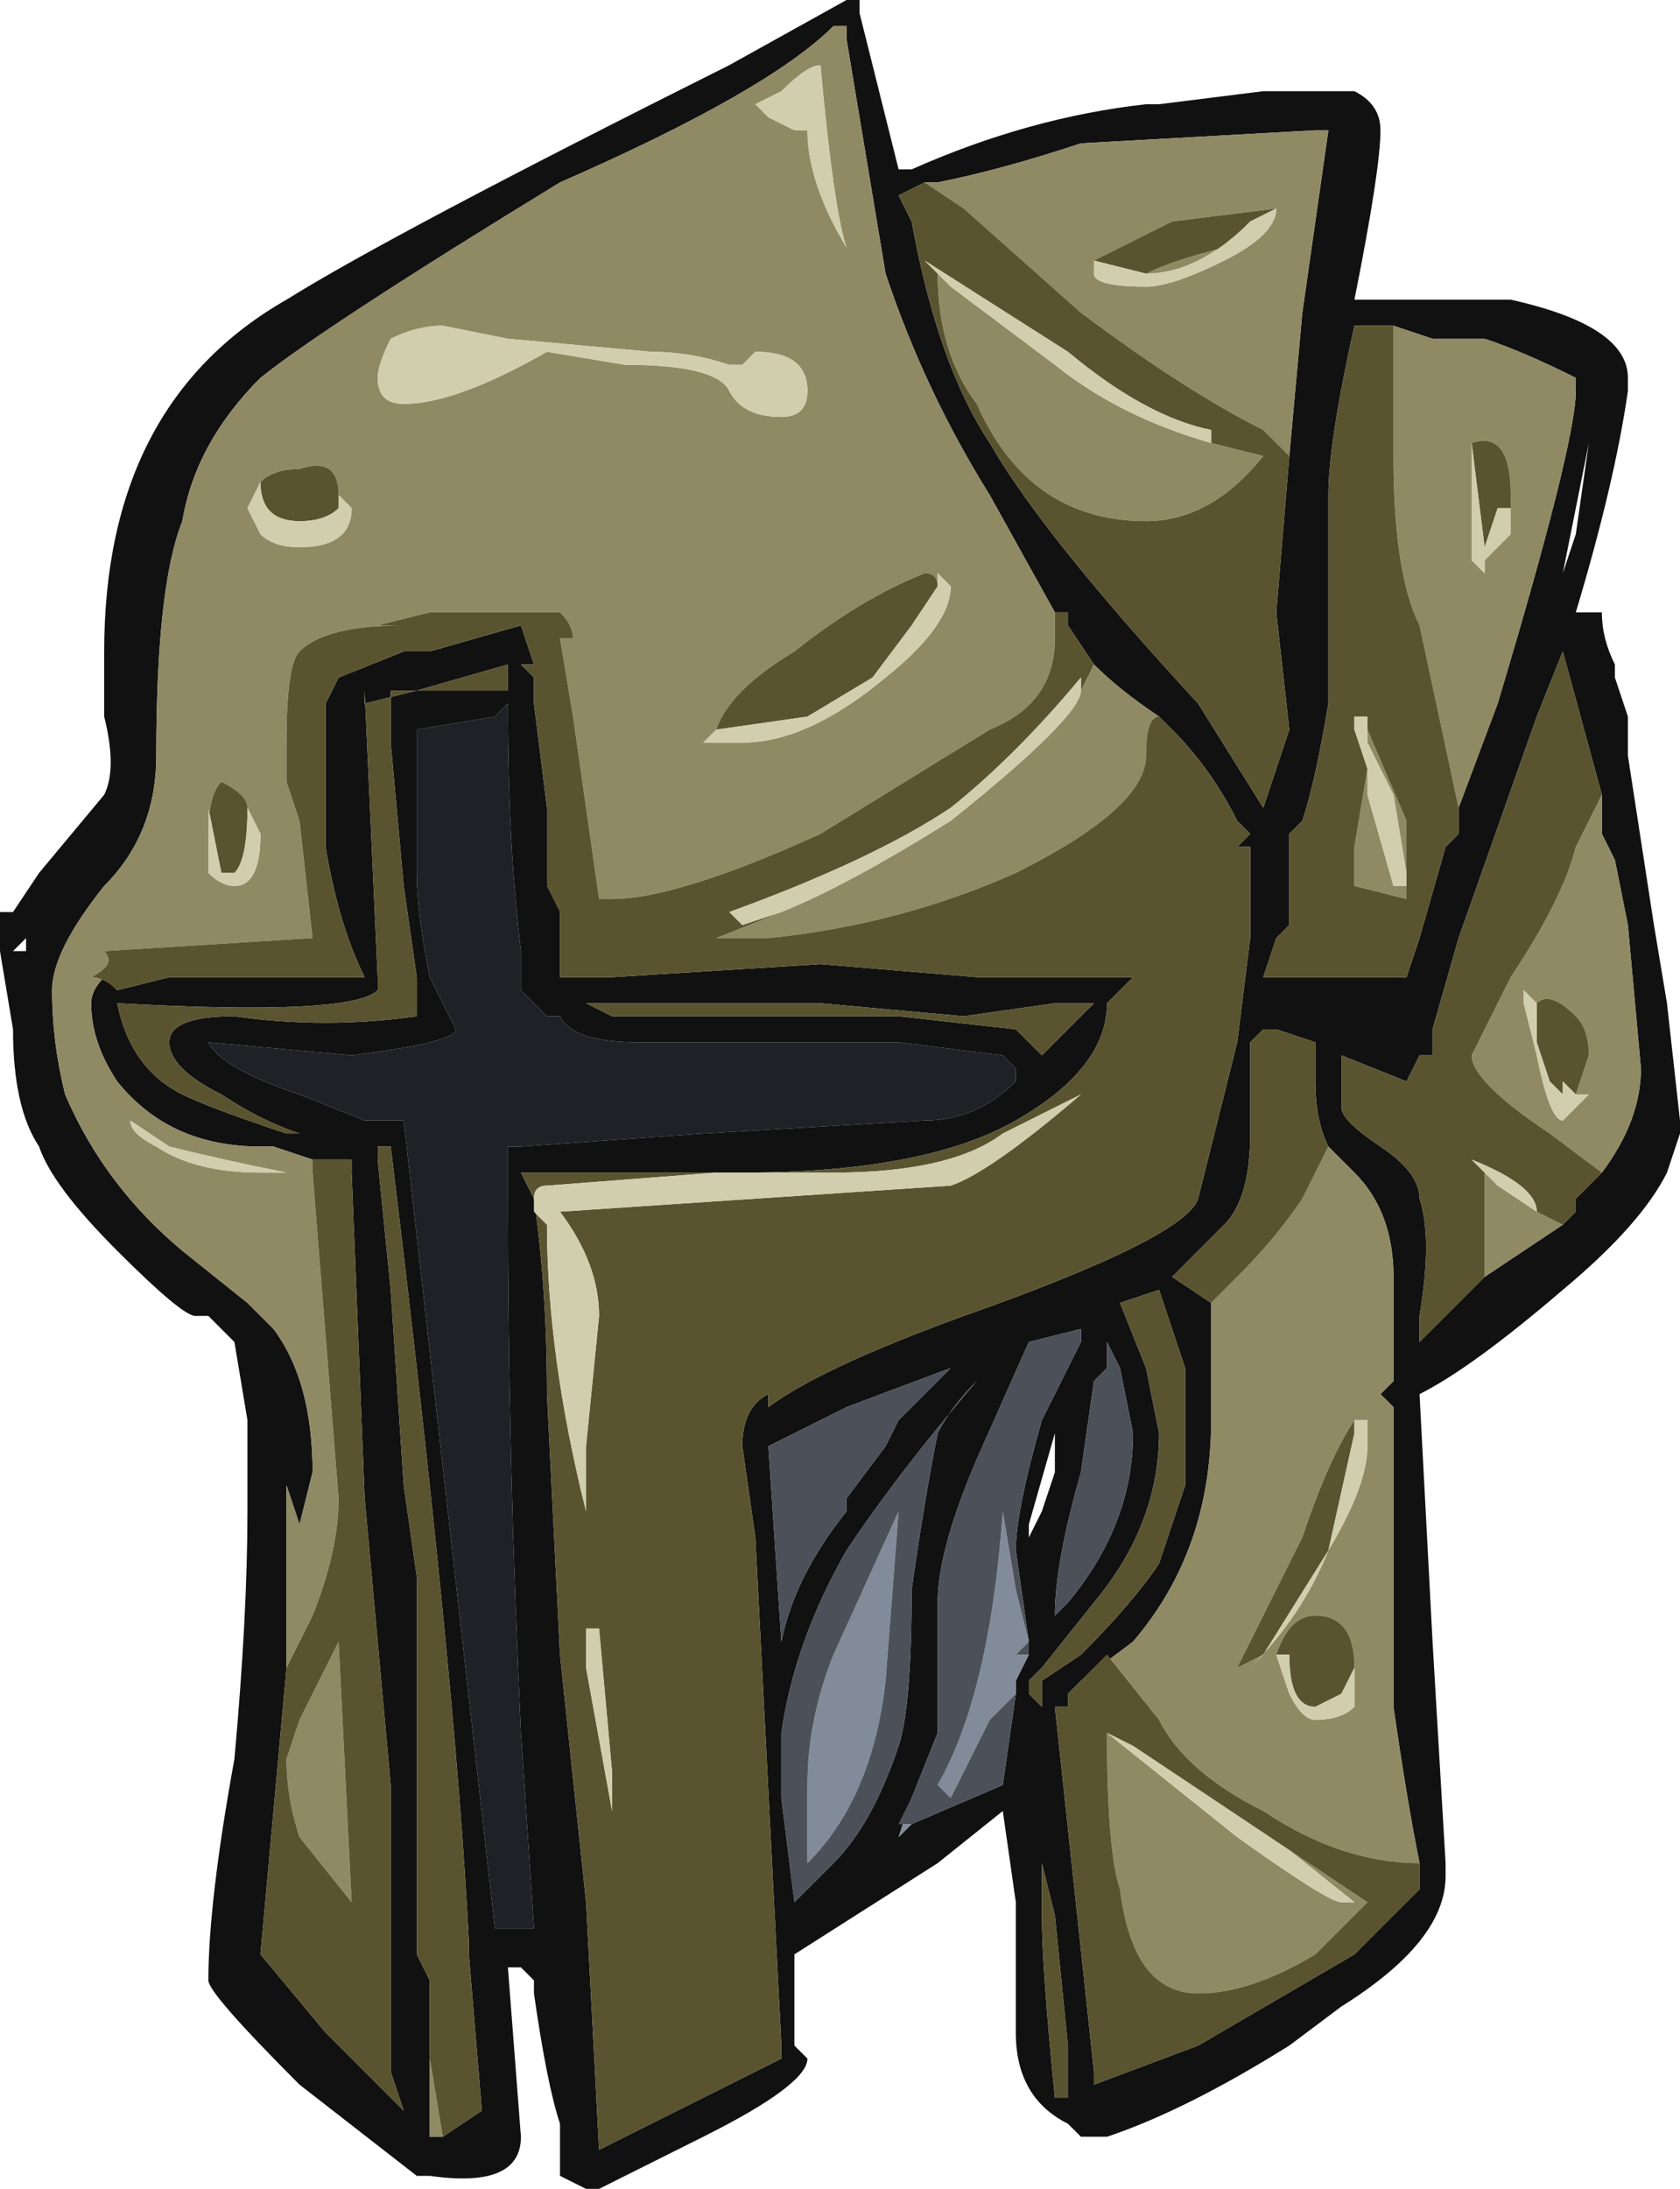 <?xml version="1.0" encoding="UTF-8" standalone="no"?>
<svg xmlns:ffdec="https://www.free-decompiler.com/flash" xmlns:xlink="http://www.w3.org/1999/xlink" ffdec:objectType="shape" height="8.4px" width="6.45px" xmlns="http://www.w3.org/2000/svg">
  <g transform="matrix(1.0, 0.0, 0.0, 1.0, 0.0, 7.25)">
    <path d="M4.05 -4.9 L3.8 -5.35 Q3.55 -5.75 3.4 -6.2 3.35 -6.5 3.25 -7.1 L3.25 -7.15 3.2 -7.15 Q2.95 -6.9 2.15 -6.55 1.25 -6.0 1.0 -5.8 0.75 -5.55 0.7 -5.25 0.6 -5.0 0.6 -4.35 0.6 -4.05 0.4 -3.85 0.2 -3.6 0.2 -3.45 0.2 -3.25 0.25 -3.05 0.4 -2.7 0.7 -2.45 L0.95 -2.25 1.05 -2.15 Q1.2 -1.95 1.2 -1.6 L1.15 -1.4 1.1 -1.55 1.1 -0.85 1.0 0.25 1.25 0.55 1.55 0.85 1.5 0.7 1.5 -0.4 1.4 -1.5 1.35 -2.75 1.35 -2.8 1.2 -2.8 1.05 -2.85 1.0 -2.85 Q0.65 -2.85 0.45 -3.1 0.35 -3.25 0.35 -3.4 0.35 -3.45 0.4 -3.5 L0.45 -3.45 0.65 -3.5 1.4 -3.5 Q1.3 -3.7 1.25 -4.0 L1.25 -4.55 1.3 -4.65 1.55 -4.75 1.65 -4.75 2.0 -4.85 2.05 -4.7 2.0 -4.7 2.05 -4.65 2.05 -4.55 2.1 -4.15 2.1 -4.0 2.15 -3.75 2.15 -3.5 2.35 -3.5 3.15 -3.55 3.75 -3.5 Q3.95 -3.5 4.35 -3.5 L4.25 -3.4 Q4.25 -3.15 3.9 -2.95 3.55 -2.75 2.85 -2.75 L2.0 -2.75 2.05 -2.65 Q2.1 -2.3 2.1 -1.9 L2.15 -0.9 2.25 0.05 2.3 1.0 3.0 0.65 3.0 0.6 2.9 -1.35 2.85 -1.7 Q2.85 -1.85 2.95 -1.9 L2.95 -1.85 Q3.15 -2.0 3.7 -2.2 4.55 -2.5 4.6 -2.65 L4.75 -3.25 4.8 -3.65 4.8 -4.0 4.75 -4.0 4.8 -4.05 4.75 -4.1 Q4.65 -4.3 4.5 -4.45 L4.45 -4.5 Q4.3 -4.6 4.2 -4.7 L4.1 -4.85 4.1 -4.9 4.05 -4.9 M3.3 -7.25 L3.3 -7.2 3.45 -6.6 3.5 -6.6 Q3.95 -6.8 4.4 -6.85 L4.45 -6.85 4.85 -6.9 5.2 -6.9 Q5.3 -6.85 5.3 -6.75 5.3 -6.6 5.2 -6.1 L5.8 -6.1 Q6.25 -6.0 6.25 -5.8 L6.25 -5.75 Q6.2 -5.4 6.05 -4.9 L6.15 -4.9 Q6.15 -4.8 6.2 -4.7 L6.2 -4.65 6.25 -4.5 6.25 -4.35 6.35 -3.7 6.4 -3.4 6.45 -2.95 6.45 -2.9 6.4 -2.75 Q6.3 -2.55 6.0 -2.3 5.65 -2.0 5.45 -1.9 L5.5 -0.95 5.55 -0.1 5.55 -0.05 Q5.55 0.2 5.15 0.45 L4.95 0.6 Q4.55 0.85 4.25 0.95 L4.15 0.95 4.1 0.9 Q3.9 0.8 3.9 0.55 L3.9 0.05 3.85 -0.3 3.6 -0.1 3.05 0.25 3.05 0.6 3.1 0.65 Q3.1 0.75 2.7 0.95 L2.3 1.15 2.25 1.15 2.15 1.1 2.15 0.9 Q2.1 0.75 2.05 0.4 L2.05 0.35 2.0 0.3 1.95 0.3 2.0 0.95 Q2.0 1.15 1.65 1.1 L1.6 1.1 1.15 0.75 Q0.8 0.4 0.8 0.35 0.8 0.05 0.9 -0.5 0.95 -1.05 0.95 -1.45 L0.95 -1.8 0.9 -2.1 0.8 -2.2 0.75 -2.2 Q0.7 -2.2 0.45 -2.45 0.2 -2.7 0.15 -2.85 0.05 -3.0 0.05 -3.3 L0.0 -3.6 0.0 -3.75 0.05 -3.75 0.15 -3.9 0.4 -4.2 Q0.45 -4.3 0.4 -4.5 L0.4 -4.75 Q0.4 -5.7 1.1 -6.1 1.5 -6.35 2.8 -7.0 L3.25 -7.25 3.3 -7.25 M4.95 -5.5 L5.0 -6.05 5.1 -6.75 5.05 -6.75 4.15 -6.7 Q3.85 -6.6 3.6 -6.55 L3.55 -6.55 3.45 -6.5 3.5 -6.4 Q3.6 -5.85 3.8 -5.55 4.0 -5.2 4.6 -4.55 L4.85 -4.15 4.95 -4.45 4.9 -4.9 4.95 -5.5 M5.6 -4.05 L5.6 -4.15 5.75 -4.55 Q6.05 -5.55 6.05 -5.75 L6.05 -5.8 Q5.85 -5.9 5.7 -5.95 L5.5 -5.95 5.35 -6.0 5.2 -6.0 Q5.1 -5.55 5.1 -5.35 L5.1 -4.55 Q5.05 -4.25 5.0 -4.1 L4.95 -4.05 4.95 -3.7 4.9 -3.65 4.85 -3.5 5.4 -3.5 5.45 -3.65 5.55 -4.0 5.6 -4.05 M1.6 -3.35 L1.6 -3.5 1.55 -3.85 1.5 -4.4 1.5 -4.6 1.95 -4.6 1.95 -4.7 1.6 -4.6 1.4 -4.55 1.4 -4.6 1.45 -3.5 1.45 -3.45 Q1.35 -3.35 0.45 -3.4 0.5 -3.15 0.7 -3.05 0.8 -3.0 1.1 -2.9 L1.15 -2.9 Q1.0 -2.95 0.85 -3.05 0.65 -3.15 0.65 -3.25 0.65 -3.35 0.9 -3.35 1.25 -3.3 1.6 -3.35 L1.6 -3.35 M0.1 -3.6 L0.1 -3.65 0.05 -3.6 0.1 -3.6 M1.9 -4.5 L1.6 -4.45 1.6 -3.9 Q1.6 -3.75 1.65 -3.5 L1.75 -3.3 Q1.75 -3.25 1.35 -3.2 L0.8 -3.25 Q0.85 -3.15 1.15 -3.05 L1.4 -2.95 1.55 -2.95 1.9 0.15 2.05 0.15 2.0 -0.6 Q1.95 -1.65 1.95 -2.65 L1.95 -2.85 2.0 -2.85 2.7 -2.9 3.55 -2.95 Q3.75 -2.95 3.9 -3.1 L3.9 -3.15 3.85 -3.2 3.45 -3.25 3.3 -3.25 Q3.2 -3.25 2.6 -3.25 L2.45 -3.25 Q2.2 -3.25 2.15 -3.35 L2.1 -3.35 2.0 -3.45 2.0 -3.6 Q1.95 -4.0 1.95 -4.55 L1.9 -4.5 M2.35 -3.4 L2.25 -3.4 2.35 -3.35 3.45 -3.35 3.9 -3.3 Q3.95 -3.25 4.0 -3.2 L4.2 -3.4 4.05 -3.4 3.7 -3.35 3.15 -3.4 2.35 -3.4 M1.7 0.95 L1.85 0.85 1.8 0.25 1.8 0.2 Q1.75 -0.8 1.5 -2.85 L1.45 -2.85 1.45 -2.8 1.5 -2.3 1.55 -1.55 1.6 -1.2 1.6 0.25 1.65 0.35 1.65 0.65 1.65 0.95 1.7 0.95 M6.15 -4.2 L6.0 -4.75 5.9 -4.5 5.6 -3.65 5.5 -3.3 5.5 -3.2 5.45 -3.2 5.4 -3.1 5.15 -3.2 5.15 -3.0 Q5.15 -2.95 5.3 -2.85 5.45 -2.75 5.45 -2.65 5.5 -2.5 5.45 -2.2 L5.45 -2.1 5.7 -2.35 6.0 -2.55 6.05 -2.6 6.05 -2.65 6.15 -2.75 Q6.3 -2.95 6.3 -3.15 L6.25 -3.7 6.2 -3.95 6.15 -4.05 6.15 -4.2 M5.45 -0.1 Q5.4 -0.35 5.35 -0.7 L5.35 -1.85 5.3 -1.9 5.35 -1.95 5.35 -2.35 Q5.35 -2.6 5.2 -2.75 L5.1 -2.85 Q5.05 -2.95 5.05 -3.1 L5.05 -3.25 4.9 -3.3 4.85 -3.3 4.8 -3.25 4.8 -2.9 Q4.8 -2.65 4.7 -2.55 L4.5 -2.35 4.65 -2.25 4.65 -1.8 Q4.65 -1.3 4.35 -0.95 L4.15 -0.8 4.1 -0.75 4.1 -0.7 4.05 -0.7 4.2 0.7 4.2 0.75 4.6 0.6 5.2 0.25 5.45 0.0 5.45 -0.1 M3.95 -0.8 L3.95 -0.75 4.0 -0.7 4.0 -0.8 4.15 -0.9 Q4.35 -1.1 4.45 -1.25 L4.55 -1.55 4.55 -2.0 4.45 -2.3 4.3 -2.25 4.4 -2.0 4.45 -1.75 Q4.45 -1.4 4.2 -1.1 L4.0 -0.85 3.95 -0.8 M4.25 -2.15 L4.25 -2.15 M4.25 -2.1 L4.25 -2.0 4.2 -1.95 4.15 -1.6 Q4.05 -1.25 4.05 -1.05 L4.1 -1.1 Q4.35 -1.4 4.35 -1.75 L4.3 -2.0 4.25 -2.1 M3.95 -0.9 L3.95 -0.95 3.9 -1.3 Q3.9 -1.45 4.0 -1.8 L4.15 -2.1 4.15 -2.15 3.95 -2.1 3.75 -1.65 Q3.6 -1.3 3.6 -1.1 L3.6 -0.6 3.5 -0.35 3.45 -0.2 3.5 -0.25 3.85 -0.4 3.9 -0.75 3.9 -0.8 3.95 -0.9 M3.25 -1.85 L2.95 -1.7 3.0 -0.95 Q3.05 -1.2 3.25 -1.45 L3.25 -1.5 3.4 -1.7 3.45 -1.8 3.65 -2.0 3.25 -1.85 M4.05 -1.6 L4.05 -1.75 3.95 -1.4 3.95 -1.35 4.0 -1.45 4.05 -1.6 M3.45 -0.55 Q3.5 -0.7 3.5 -1.15 3.55 -1.5 3.6 -1.75 3.65 -1.85 3.75 -1.95 3.45 -1.6 3.25 -1.3 3.05 -0.95 3.0 -0.6 L3.0 -0.35 3.05 0.05 3.2 -0.1 Q3.35 -0.25 3.45 -0.55 M4.0 -0.4 L4.0 0.1 Q4.0 0.3 4.05 0.8 L4.1 0.8 4.1 0.6 4.05 0.1 4.0 -0.1 4.0 -0.4 M6.05 -5.2 L6.1 -5.55 6.0 -5.05 6.05 -5.2 M4.2 0.85 L4.2 0.85" fill="#111111" fill-rule="evenodd" stroke="none"/>
    <path d="M1.1 -0.85 L1.1 -1.55 1.15 -1.4 1.2 -1.6 Q1.2 -1.95 1.05 -2.15 L0.95 -2.25 0.7 -2.45 Q0.4 -2.7 0.25 -3.05 0.2 -3.25 0.2 -3.45 0.2 -3.6 0.4 -3.85 0.6 -4.05 0.6 -4.35 0.6 -5.0 0.7 -5.25 0.75 -5.55 1.0 -5.8 1.25 -6.0 2.15 -6.55 2.95 -6.9 3.2 -7.15 L3.25 -7.15 3.25 -7.1 Q3.35 -6.5 3.4 -6.2 3.55 -5.75 3.8 -5.35 L4.05 -4.9 4.05 -4.8 Q4.05 -4.55 3.8 -4.45 L3.15 -4.05 Q2.6 -3.8 2.35 -3.8 L2.3 -3.8 2.2 -4.5 2.15 -4.8 2.2 -4.8 Q2.2 -4.85 2.15 -4.9 L1.65 -4.9 1.45 -4.85 1.55 -4.85 Q1.25 -4.85 1.15 -4.75 1.1 -4.7 1.1 -4.4 L1.1 -4.25 1.15 -4.1 1.2 -3.65 0.4 -3.6 Q0.45 -3.55 0.35 -3.5 0.4 -3.5 0.45 -3.45 L0.4 -3.5 Q0.35 -3.45 0.35 -3.4 0.35 -3.25 0.45 -3.1 0.65 -2.85 1.0 -2.85 L1.05 -2.85 1.2 -2.8 1.2 -2.75 1.3 -1.5 Q1.3 -1.3 1.2 -1.05 L1.1 -0.85 M4.2 -4.7 Q4.3 -4.6 4.45 -4.5 4.4 -4.5 4.4 -4.35 4.4 -4.15 3.9 -3.9 3.45 -3.7 2.95 -3.65 L2.75 -3.65 3.0 -3.75 Q3.25 -3.85 3.65 -4.1 4.15 -4.5 4.15 -4.6 L4.2 -4.7 M2.05 -2.65 L2.0 -2.75 2.05 -2.65 M2.15 -3.75 L2.1 -4.0 2.1 -3.85 2.15 -3.75 M3.55 -6.55 L3.6 -6.55 Q3.85 -6.6 4.15 -6.7 L5.05 -6.75 5.1 -6.75 5.0 -6.05 4.95 -5.5 4.85 -5.6 Q4.55 -5.75 4.15 -6.05 L3.7 -6.45 3.55 -6.55 M4.4 -6.2 Q4.5 -6.25 4.7 -6.3 L4.8 -6.4 Q4.6 -6.2 4.4 -6.2 M4.9 -6.45 L4.5 -6.4 4.2 -6.25 4.2 -6.2 Q4.2 -6.15 4.4 -6.15 4.5 -6.15 4.7 -6.25 4.9 -6.35 4.9 -6.45 M4.65 -5.55 L4.85 -5.5 Q4.65 -5.25 4.4 -5.25 3.95 -5.25 3.75 -5.7 3.6 -5.9 3.6 -6.2 L3.65 -6.15 4.05 -5.85 Q4.3 -5.65 4.65 -5.55 M5.35 -6.0 L5.5 -5.95 5.7 -5.95 Q5.85 -5.9 6.05 -5.8 L6.05 -5.75 Q6.05 -5.55 5.75 -4.55 L5.6 -4.15 5.6 -4.05 5.6 -4.15 5.45 -4.85 Q5.35 -5.05 5.35 -5.5 L5.35 -6.0 M5.65 -5.45 L5.65 -5.1 5.7 -5.05 5.7 -5.1 5.8 -5.2 5.8 -5.3 5.8 -5.35 Q5.8 -5.6 5.65 -5.55 L5.65 -5.45 M3.0 -5.65 Q3.1 -5.65 3.1 -5.75 3.1 -5.9 2.9 -5.9 L2.85 -5.85 2.8 -5.85 Q2.65 -5.9 2.5 -5.9 L1.95 -5.95 1.7 -6.0 Q1.6 -6.0 1.5 -5.95 1.45 -5.85 1.45 -5.8 1.45 -5.7 1.55 -5.7 1.75 -5.7 2.1 -5.9 L2.4 -5.85 Q2.75 -5.85 2.8 -5.75 2.85 -5.65 3.0 -5.65 M3.15 -7.0 Q3.1 -7.0 3.0 -6.9 L2.9 -6.85 2.95 -6.8 3.05 -6.75 3.1 -6.75 Q3.1 -6.55 3.25 -6.3 3.2 -6.45 3.15 -7.0 M3.6 -5.0 Q3.6 -5.05 3.55 -5.05 3.3 -4.95 3.05 -4.75 2.8 -4.6 2.75 -4.45 L2.7 -4.4 2.8 -4.4 2.85 -4.4 Q3.1 -4.4 3.4 -4.65 3.65 -4.85 3.65 -5.0 L3.6 -5.05 3.6 -5.0 M5.25 -4.4 L5.25 -4.45 5.4 -4.1 5.4 -3.8 5.2 -3.85 5.2 -4.0 5.25 -4.3 5.25 -4.2 5.35 -3.85 5.4 -3.85 5.4 -3.9 5.35 -4.2 5.25 -4.4 M1.0 -5.4 L0.95 -5.3 1.0 -5.2 Q1.05 -5.15 1.15 -5.15 1.35 -5.15 1.35 -5.3 L1.3 -5.35 1.3 -5.3 1.3 -5.35 Q1.3 -5.5 1.15 -5.45 1.05 -5.45 1.0 -5.4 M1.6 -3.35 L1.6 -3.35 M0.8 -3.95 L0.8 -3.9 Q0.85 -3.85 0.9 -3.85 1.0 -3.85 1.0 -4.05 L0.95 -4.15 Q0.95 -4.2 0.85 -4.25 0.8 -4.2 0.8 -4.05 L0.8 -3.95 M1.65 0.65 L1.7 0.95 1.65 0.95 1.65 0.65 M1.1 -2.75 Q0.85 -2.8 0.65 -2.85 L0.5 -2.95 Q0.5 -2.9 0.6 -2.85 0.75 -2.75 1.0 -2.75 L1.1 -2.75 M1.1 -0.5 L1.15 -0.65 1.3 -0.95 1.35 0.05 1.15 -0.2 Q1.1 -0.35 1.1 -0.5 M5.7 -2.35 L5.7 -2.75 5.75 -2.7 5.9 -2.6 6.0 -2.55 5.7 -2.35 M6.15 -2.75 L5.95 -2.9 Q5.65 -3.1 5.65 -3.2 L5.8 -3.5 Q6.0 -3.8 6.05 -4.0 L6.15 -4.2 6.15 -4.05 6.2 -3.95 6.25 -3.7 6.3 -3.15 Q6.3 -2.95 6.15 -2.75 M5.1 -2.85 L5.2 -2.75 Q5.35 -2.6 5.35 -2.35 L5.35 -1.95 5.3 -1.9 5.35 -1.85 5.35 -0.7 Q5.4 -0.35 5.45 -0.1 5.15 -0.1 4.85 -0.3 4.55 -0.45 4.45 -0.65 L4.25 -0.9 4.15 -0.8 4.35 -0.95 Q4.65 -1.3 4.65 -1.8 L4.65 -2.25 4.75 -2.35 Q4.9 -2.5 5.0 -2.65 L5.1 -2.85 M4.0 -0.85 L3.95 -0.8 4.0 -0.85 M4.85 -0.9 L4.8 -0.85 Q5.0 -1.05 5.1 -1.3 5.25 -1.55 5.25 -1.7 L5.25 -1.8 5.2 -1.8 Q5.1 -1.65 5.0 -1.35 L4.75 -0.85 4.85 -0.9 M4.25 -0.6 L4.35 -0.55 4.25 -0.6 4.75 -0.2 Q5.1 0.05 5.15 0.05 L5.2 0.05 4.95 -0.15 5.25 0.05 5.05 0.25 Q4.8 0.4 4.6 0.4 4.35 0.4 4.3 0.0 4.25 -0.15 4.25 -0.6 M5.2 -0.85 Q5.2 -1.05 5.05 -1.05 4.95 -1.05 4.9 -0.9 L4.95 -0.75 Q5.0 -0.65 5.05 -0.65 5.15 -0.65 5.2 -0.7 L5.2 -0.85 M6.05 -3.05 L6.1 -3.2 Q6.1 -3.3 6.05 -3.35 5.95 -3.45 5.9 -3.4 L5.85 -3.45 5.85 -3.4 5.9 -3.2 Q5.95 -2.95 6.0 -2.95 L6.1 -3.05 6.05 -3.05" fill="#8f8a64" fill-rule="evenodd" stroke="none"/>
    <path d="M3.5 -0.35 L3.45 -0.25 3.5 -0.25 3.45 -0.2 3.5 -0.35 M3.9 -0.75 L3.8 -0.65 3.65 -0.35 3.6 -0.4 Q3.8 -0.75 3.85 -1.45 L3.9 -1.15 3.95 -0.95 3.9 -0.9 3.95 -0.9 3.9 -0.8 3.9 -0.75 M3.2 -0.9 L3.45 -1.45 3.4 -0.8 Q3.35 -0.35 3.1 -0.1 L3.1 -0.4 Q3.1 -0.65 3.2 -0.9" fill="#828b99" fill-rule="evenodd" stroke="none"/>
    <path d="M3.5 -0.35 L3.6 -0.6 3.6 -1.1 Q3.6 -1.3 3.75 -1.65 L3.95 -2.1 4.15 -2.15 4.15 -2.1 4.0 -1.8 Q3.9 -1.45 3.9 -1.3 L3.95 -0.95 3.95 -0.9 3.9 -0.9 3.95 -0.95 3.9 -1.15 3.85 -1.45 Q3.8 -0.75 3.6 -0.4 L3.65 -0.35 3.8 -0.65 3.9 -0.75 3.85 -0.4 3.5 -0.25 3.45 -0.25 3.5 -0.35 M4.25 -2.1 L4.3 -2.0 4.35 -1.75 Q4.35 -1.4 4.1 -1.1 L4.05 -1.05 Q4.05 -1.25 4.15 -1.6 L4.2 -1.95 4.25 -2.0 4.25 -2.1 M3.25 -1.85 L3.65 -2.0 3.45 -1.8 3.4 -1.7 3.25 -1.5 3.25 -1.45 Q3.05 -1.2 3.0 -0.95 L2.95 -1.7 3.25 -1.85 M3.2 -0.9 Q3.1 -0.65 3.1 -0.4 L3.1 -0.1 Q3.35 -0.35 3.4 -0.8 L3.45 -1.45 3.2 -0.9 M3.45 -0.55 Q3.35 -0.25 3.2 -0.1 L3.05 0.05 3.0 -0.35 3.0 -0.6 Q3.05 -0.95 3.25 -1.3 3.45 -1.6 3.75 -1.95 3.65 -1.85 3.6 -1.75 3.55 -1.5 3.5 -1.15 3.5 -0.7 3.45 -0.55" fill="#4b5059" fill-rule="evenodd" stroke="none"/>
    <path d="M1.9 -4.5 L1.95 -4.55 Q1.95 -4.0 2.0 -3.6 L2.0 -3.45 2.1 -3.35 2.15 -3.35 Q2.2 -3.25 2.45 -3.25 L2.6 -3.25 Q3.2 -3.25 3.3 -3.25 L3.45 -3.25 3.85 -3.2 3.9 -3.15 3.9 -3.1 Q3.75 -2.95 3.55 -2.95 L2.7 -2.9 2.0 -2.85 1.95 -2.85 1.95 -2.65 Q1.95 -1.65 2.0 -0.6 L2.05 0.15 1.9 0.15 1.55 -2.95 1.4 -2.95 1.15 -3.05 Q0.85 -3.15 0.8 -3.25 L1.35 -3.2 Q1.75 -3.25 1.75 -3.3 L1.65 -3.5 Q1.6 -3.75 1.6 -3.9 L1.6 -4.45 1.9 -4.5" fill="#1f2126" fill-rule="evenodd" stroke="none"/>
    <path d="M1.1 -0.85 L1.2 -1.05 Q1.3 -1.3 1.3 -1.5 L1.2 -2.75 1.2 -2.8 1.35 -2.8 1.35 -2.75 1.4 -1.5 1.5 -0.4 1.5 0.7 1.55 0.85 1.25 0.55 1.0 0.25 1.1 -0.85 M0.45 -3.45 Q0.4 -3.5 0.35 -3.5 0.45 -3.55 0.4 -3.6 L1.2 -3.65 1.15 -4.1 1.1 -4.25 1.1 -4.4 Q1.1 -4.7 1.15 -4.75 1.25 -4.85 1.55 -4.85 L1.45 -4.85 1.65 -4.9 2.15 -4.9 Q2.2 -4.85 2.2 -4.8 L2.15 -4.8 2.2 -4.5 2.3 -3.8 2.35 -3.8 Q2.6 -3.8 3.15 -4.05 L3.8 -4.45 Q4.05 -4.55 4.05 -4.8 L4.05 -4.9 4.1 -4.9 4.1 -4.85 4.2 -4.7 4.15 -4.6 4.15 -4.65 Q3.9 -4.35 3.65 -4.15 3.35 -3.95 2.8 -3.75 L2.85 -3.7 3.0 -3.75 2.75 -3.65 2.95 -3.65 Q3.45 -3.7 3.9 -3.9 4.4 -4.15 4.4 -4.35 4.4 -4.5 4.45 -4.5 L4.5 -4.45 Q4.65 -4.3 4.75 -4.1 L4.8 -4.05 4.75 -4.0 4.8 -4.0 4.8 -3.65 4.75 -3.25 4.6 -2.65 Q4.55 -2.5 3.7 -2.2 3.15 -2.0 2.95 -1.85 L2.95 -1.9 Q2.85 -1.85 2.85 -1.7 L2.9 -1.35 3.0 0.6 3.0 0.65 2.3 1.0 2.25 0.05 2.15 -0.9 2.1 -1.9 Q2.1 -2.3 2.05 -2.65 L2.05 -2.6 2.1 -2.55 Q2.1 -2.05 2.25 -1.45 L2.25 -1.7 2.3 -2.2 Q2.3 -2.4 2.15 -2.6 L3.65 -2.7 Q3.8 -2.75 4.15 -3.05 L3.85 -2.9 Q3.65 -2.75 3.2 -2.75 L2.75 -2.75 2.1 -2.7 Q2.05 -2.7 2.05 -2.65 L2.0 -2.75 2.85 -2.75 Q3.55 -2.75 3.9 -2.95 4.25 -3.15 4.25 -3.4 L4.35 -3.5 Q3.95 -3.5 3.75 -3.5 L3.15 -3.55 2.35 -3.5 2.15 -3.5 2.15 -3.75 2.1 -3.85 2.1 -4.0 2.1 -4.15 2.05 -4.55 2.05 -4.65 2.0 -4.7 2.05 -4.7 2.0 -4.85 1.65 -4.75 1.55 -4.75 1.3 -4.65 1.25 -4.55 1.25 -4.0 Q1.3 -3.7 1.4 -3.5 L0.65 -3.5 0.45 -3.45 M3.55 -6.55 L3.7 -6.45 4.15 -6.05 Q4.55 -5.75 4.85 -5.6 L4.95 -5.5 4.9 -4.9 4.95 -4.45 4.85 -4.15 4.6 -4.55 Q4.0 -5.2 3.8 -5.55 3.6 -5.85 3.5 -6.4 L3.45 -6.5 3.55 -6.55 M4.8 -6.4 L4.7 -6.3 Q4.5 -6.25 4.4 -6.2 L4.2 -6.25 4.5 -6.4 4.9 -6.45 4.8 -6.4 M4.65 -5.55 L4.65 -5.6 Q4.4 -5.65 4.1 -5.9 L3.55 -6.25 3.65 -6.15 3.6 -6.2 Q3.6 -5.9 3.75 -5.7 3.95 -5.25 4.4 -5.25 4.65 -5.25 4.85 -5.5 L4.65 -5.55 M5.35 -6.0 L5.35 -5.5 Q5.35 -5.05 5.45 -4.85 L5.6 -4.15 5.6 -4.05 5.55 -4.0 5.45 -3.65 5.4 -3.5 4.85 -3.5 4.9 -3.65 4.95 -3.7 4.95 -4.05 5.0 -4.1 Q5.05 -4.25 5.1 -4.55 L5.1 -5.35 Q5.1 -5.55 5.2 -6.0 L5.35 -6.0 M5.65 -5.55 Q5.8 -5.6 5.8 -5.35 L5.8 -5.3 5.75 -5.3 5.7 -5.15 5.65 -5.55 M5.7 -5.1 L5.7 -5.05 5.7 -5.1 M3.6 -5.0 L3.5 -4.85 3.35 -4.65 3.1 -4.5 2.75 -4.45 Q2.8 -4.6 3.05 -4.75 3.3 -4.95 3.55 -5.05 3.6 -5.05 3.6 -5.0 M2.7 -4.4 L2.8 -4.4 2.7 -4.4 M5.25 -4.4 L5.25 -4.5 5.2 -4.5 5.2 -4.45 5.25 -4.3 5.2 -4.0 5.2 -3.85 5.4 -3.8 5.4 -4.1 5.25 -4.45 5.25 -4.4 M1.0 -5.4 Q1.05 -5.45 1.15 -5.45 1.3 -5.5 1.3 -5.35 L1.3 -5.3 Q1.25 -5.25 1.15 -5.25 1.0 -5.25 1.0 -5.4 M1.6 -3.35 Q1.25 -3.3 0.9 -3.35 0.65 -3.35 0.65 -3.25 0.65 -3.15 0.85 -3.05 1.0 -2.95 1.15 -2.9 L1.1 -2.9 Q0.8 -3.0 0.7 -3.05 0.5 -3.15 0.45 -3.4 1.35 -3.35 1.45 -3.45 L1.45 -3.5 1.4 -4.6 1.4 -4.55 1.6 -4.6 1.95 -4.7 1.95 -4.6 1.5 -4.6 1.5 -4.4 1.55 -3.85 1.6 -3.5 1.6 -3.35 M0.8 -3.95 L0.8 -4.05 Q0.8 -4.2 0.85 -4.25 0.95 -4.2 0.95 -4.15 0.95 -3.95 0.9 -3.9 L0.85 -3.9 0.8 -4.15 0.8 -3.95 M1.65 0.65 L1.65 0.35 1.6 0.25 1.6 -1.2 1.55 -1.55 1.5 -2.3 1.45 -2.8 1.45 -2.85 1.5 -2.85 Q1.75 -0.8 1.8 0.2 L1.8 0.25 1.85 0.85 1.7 0.95 1.65 0.65 M2.35 -3.4 L3.15 -3.4 3.7 -3.35 4.05 -3.4 4.2 -3.4 4.0 -3.2 Q3.95 -3.25 3.9 -3.3 L3.45 -3.35 2.35 -3.35 2.25 -3.4 2.35 -3.4 M1.1 -0.5 Q1.1 -0.35 1.15 -0.2 L1.35 0.05 1.3 -0.95 1.15 -0.65 1.1 -0.5 M2.3 -1.0 L2.25 -1.0 2.25 -0.85 2.35 -0.3 2.35 -0.45 2.3 -1.0 M5.7 -2.35 L5.45 -2.1 5.45 -2.2 Q5.5 -2.5 5.45 -2.65 5.45 -2.75 5.3 -2.85 5.15 -2.95 5.15 -3.0 L5.15 -3.2 5.4 -3.1 5.45 -3.2 5.5 -3.2 5.5 -3.3 5.6 -3.65 5.9 -4.5 6.0 -4.75 6.15 -4.2 6.05 -4.0 Q6.0 -3.8 5.8 -3.5 L5.65 -3.2 Q5.65 -3.1 5.95 -2.9 L6.15 -2.75 6.05 -2.65 6.05 -2.6 6.0 -2.55 5.9 -2.6 Q5.9 -2.7 5.65 -2.8 L5.7 -2.75 5.7 -2.35 M5.1 -2.85 L5.0 -2.65 Q4.9 -2.5 4.75 -2.35 L4.65 -2.25 4.5 -2.35 4.7 -2.55 Q4.8 -2.65 4.8 -2.9 L4.8 -3.25 4.85 -3.3 4.9 -3.3 5.05 -3.25 5.05 -3.1 Q5.05 -2.95 5.1 -2.85 M4.15 -0.8 L4.25 -0.9 4.45 -0.65 Q4.55 -0.45 4.85 -0.3 5.15 -0.1 5.45 -0.1 L5.45 0.0 5.2 0.25 4.6 0.6 4.2 0.75 4.2 0.7 4.05 -0.7 4.1 -0.7 4.1 -0.75 4.15 -0.8 M4.0 -0.85 L4.2 -1.1 Q4.45 -1.4 4.45 -1.75 L4.4 -2.0 4.3 -2.25 4.45 -2.3 4.55 -2.0 4.55 -1.55 4.45 -1.25 Q4.35 -1.1 4.15 -0.9 L4.0 -0.8 4.0 -0.7 3.95 -0.75 3.95 -0.8 4.0 -0.85 M5.25 -1.8 L5.2 -1.8 5.2 -1.75 5.1 -1.3 4.85 -0.9 4.75 -0.85 5.0 -1.35 Q5.1 -1.65 5.2 -1.8 L5.25 -1.8 M4.35 -0.55 L4.25 -0.6 Q4.25 -0.15 4.3 0.0 4.35 0.4 4.6 0.4 4.8 0.4 5.05 0.25 L5.25 0.05 4.95 -0.15 4.35 -0.55 M4.0 -0.4 L4.0 -0.1 4.05 0.1 4.1 0.6 4.1 0.8 4.05 0.8 Q4.0 0.3 4.0 0.1 L4.0 -0.4 M5.2 -0.85 L5.15 -0.75 5.05 -0.7 Q4.95 -0.7 4.95 -0.9 L4.9 -0.9 Q4.95 -1.05 5.05 -1.05 5.2 -1.05 5.2 -0.85 M6.05 -3.05 L6.0 -3.1 6.0 -3.05 5.95 -3.1 5.9 -3.25 5.9 -3.4 Q5.95 -3.45 6.05 -3.35 6.1 -3.3 6.1 -3.2 L6.05 -3.05" fill="#59542f" fill-rule="evenodd" stroke="none"/>
    <path d="M4.4 -6.2 Q4.6 -6.2 4.8 -6.4 L4.9 -6.45 Q4.9 -6.35 4.7 -6.25 4.5 -6.15 4.4 -6.15 4.2 -6.15 4.2 -6.2 L4.2 -6.25 4.4 -6.2 M3.65 -6.15 L3.55 -6.25 4.1 -5.9 Q4.4 -5.65 4.65 -5.6 L4.65 -5.55 Q4.3 -5.65 4.05 -5.85 L3.65 -6.15 M5.7 -5.05 L5.65 -5.1 5.65 -5.45 5.65 -5.55 5.7 -5.15 5.75 -5.3 5.8 -5.3 5.8 -5.2 5.7 -5.1 5.7 -5.05 M3.15 -7.0 Q3.2 -6.45 3.25 -6.3 3.1 -6.55 3.1 -6.75 L3.05 -6.75 2.95 -6.8 2.9 -6.85 3.0 -6.9 Q3.1 -7.0 3.15 -7.0 M3.0 -5.65 Q2.85 -5.65 2.8 -5.75 2.75 -5.85 2.4 -5.85 L2.1 -5.9 Q1.75 -5.7 1.55 -5.7 1.45 -5.7 1.45 -5.8 1.45 -5.85 1.5 -5.95 1.6 -6.0 1.7 -6.0 L1.95 -5.95 2.5 -5.9 Q2.65 -5.9 2.8 -5.85 L2.85 -5.85 2.9 -5.9 Q3.1 -5.9 3.1 -5.75 3.1 -5.65 3.0 -5.65 M4.15 -4.6 Q4.15 -4.5 3.65 -4.1 3.25 -3.85 3.0 -3.75 L2.85 -3.7 2.8 -3.75 Q3.35 -3.95 3.65 -4.15 3.9 -4.35 4.15 -4.65 L4.15 -4.6 M2.75 -4.45 L3.1 -4.5 3.35 -4.65 3.5 -4.85 3.6 -5.0 3.6 -5.05 3.65 -5.0 Q3.65 -4.85 3.4 -4.65 3.1 -4.4 2.85 -4.4 L2.8 -4.4 2.7 -4.4 2.75 -4.45 M5.25 -4.3 L5.2 -4.45 5.2 -4.5 5.25 -4.5 5.25 -4.4 5.35 -4.2 5.4 -3.9 5.4 -3.85 5.35 -3.85 5.25 -4.2 5.25 -4.3 M1.3 -5.3 L1.3 -5.35 1.35 -5.3 Q1.35 -5.15 1.15 -5.15 1.05 -5.15 1.0 -5.2 L0.95 -5.3 1.0 -5.4 Q1.0 -5.25 1.15 -5.25 1.25 -5.25 1.3 -5.3 M0.95 -4.15 L1.0 -4.05 Q1.0 -3.85 0.9 -3.85 0.85 -3.85 0.8 -3.9 L0.8 -3.95 0.8 -4.15 0.85 -3.9 0.9 -3.9 Q0.95 -3.95 0.95 -4.15 M2.05 -2.6 L2.05 -2.65 Q2.05 -2.7 2.1 -2.7 L2.75 -2.75 3.2 -2.75 Q3.65 -2.75 3.85 -2.9 L4.15 -3.05 Q3.8 -2.75 3.65 -2.7 L2.15 -2.6 Q2.3 -2.4 2.3 -2.2 L2.25 -1.7 2.25 -1.45 Q2.1 -2.05 2.1 -2.55 L2.05 -2.6 M1.1 -2.75 L1.0 -2.75 Q0.75 -2.75 0.6 -2.85 0.5 -2.9 0.5 -2.95 L0.65 -2.85 Q0.85 -2.8 1.1 -2.75 M2.3 -1.0 L2.35 -0.45 2.35 -0.3 2.25 -0.85 2.25 -1.0 2.3 -1.0 M5.7 -2.75 L5.65 -2.8 Q5.9 -2.7 5.9 -2.6 L5.75 -2.7 5.7 -2.75 M4.85 -0.9 L5.1 -1.3 5.2 -1.75 5.2 -1.8 5.25 -1.8 5.25 -1.7 Q5.25 -1.55 5.1 -1.3 5.0 -1.05 4.8 -0.85 L4.85 -0.9 M4.35 -0.55 L4.95 -0.15 5.2 0.05 5.15 0.05 Q5.1 0.05 4.75 -0.2 L4.25 -0.6 4.35 -0.55 M4.9 -0.9 L4.95 -0.9 Q4.95 -0.7 5.05 -0.7 L5.15 -0.75 5.2 -0.85 5.2 -0.7 Q5.15 -0.65 5.05 -0.65 5.0 -0.65 4.95 -0.75 L4.9 -0.9 M5.9 -3.4 L5.9 -3.25 5.95 -3.1 6.0 -3.05 6.0 -3.1 6.05 -3.05 6.1 -3.05 6.0 -2.95 Q5.95 -2.95 5.9 -3.2 L5.85 -3.4 5.85 -3.45 5.9 -3.4" fill="#d0ceac" fill-rule="evenodd" stroke="none"/>
  </g>
</svg>
